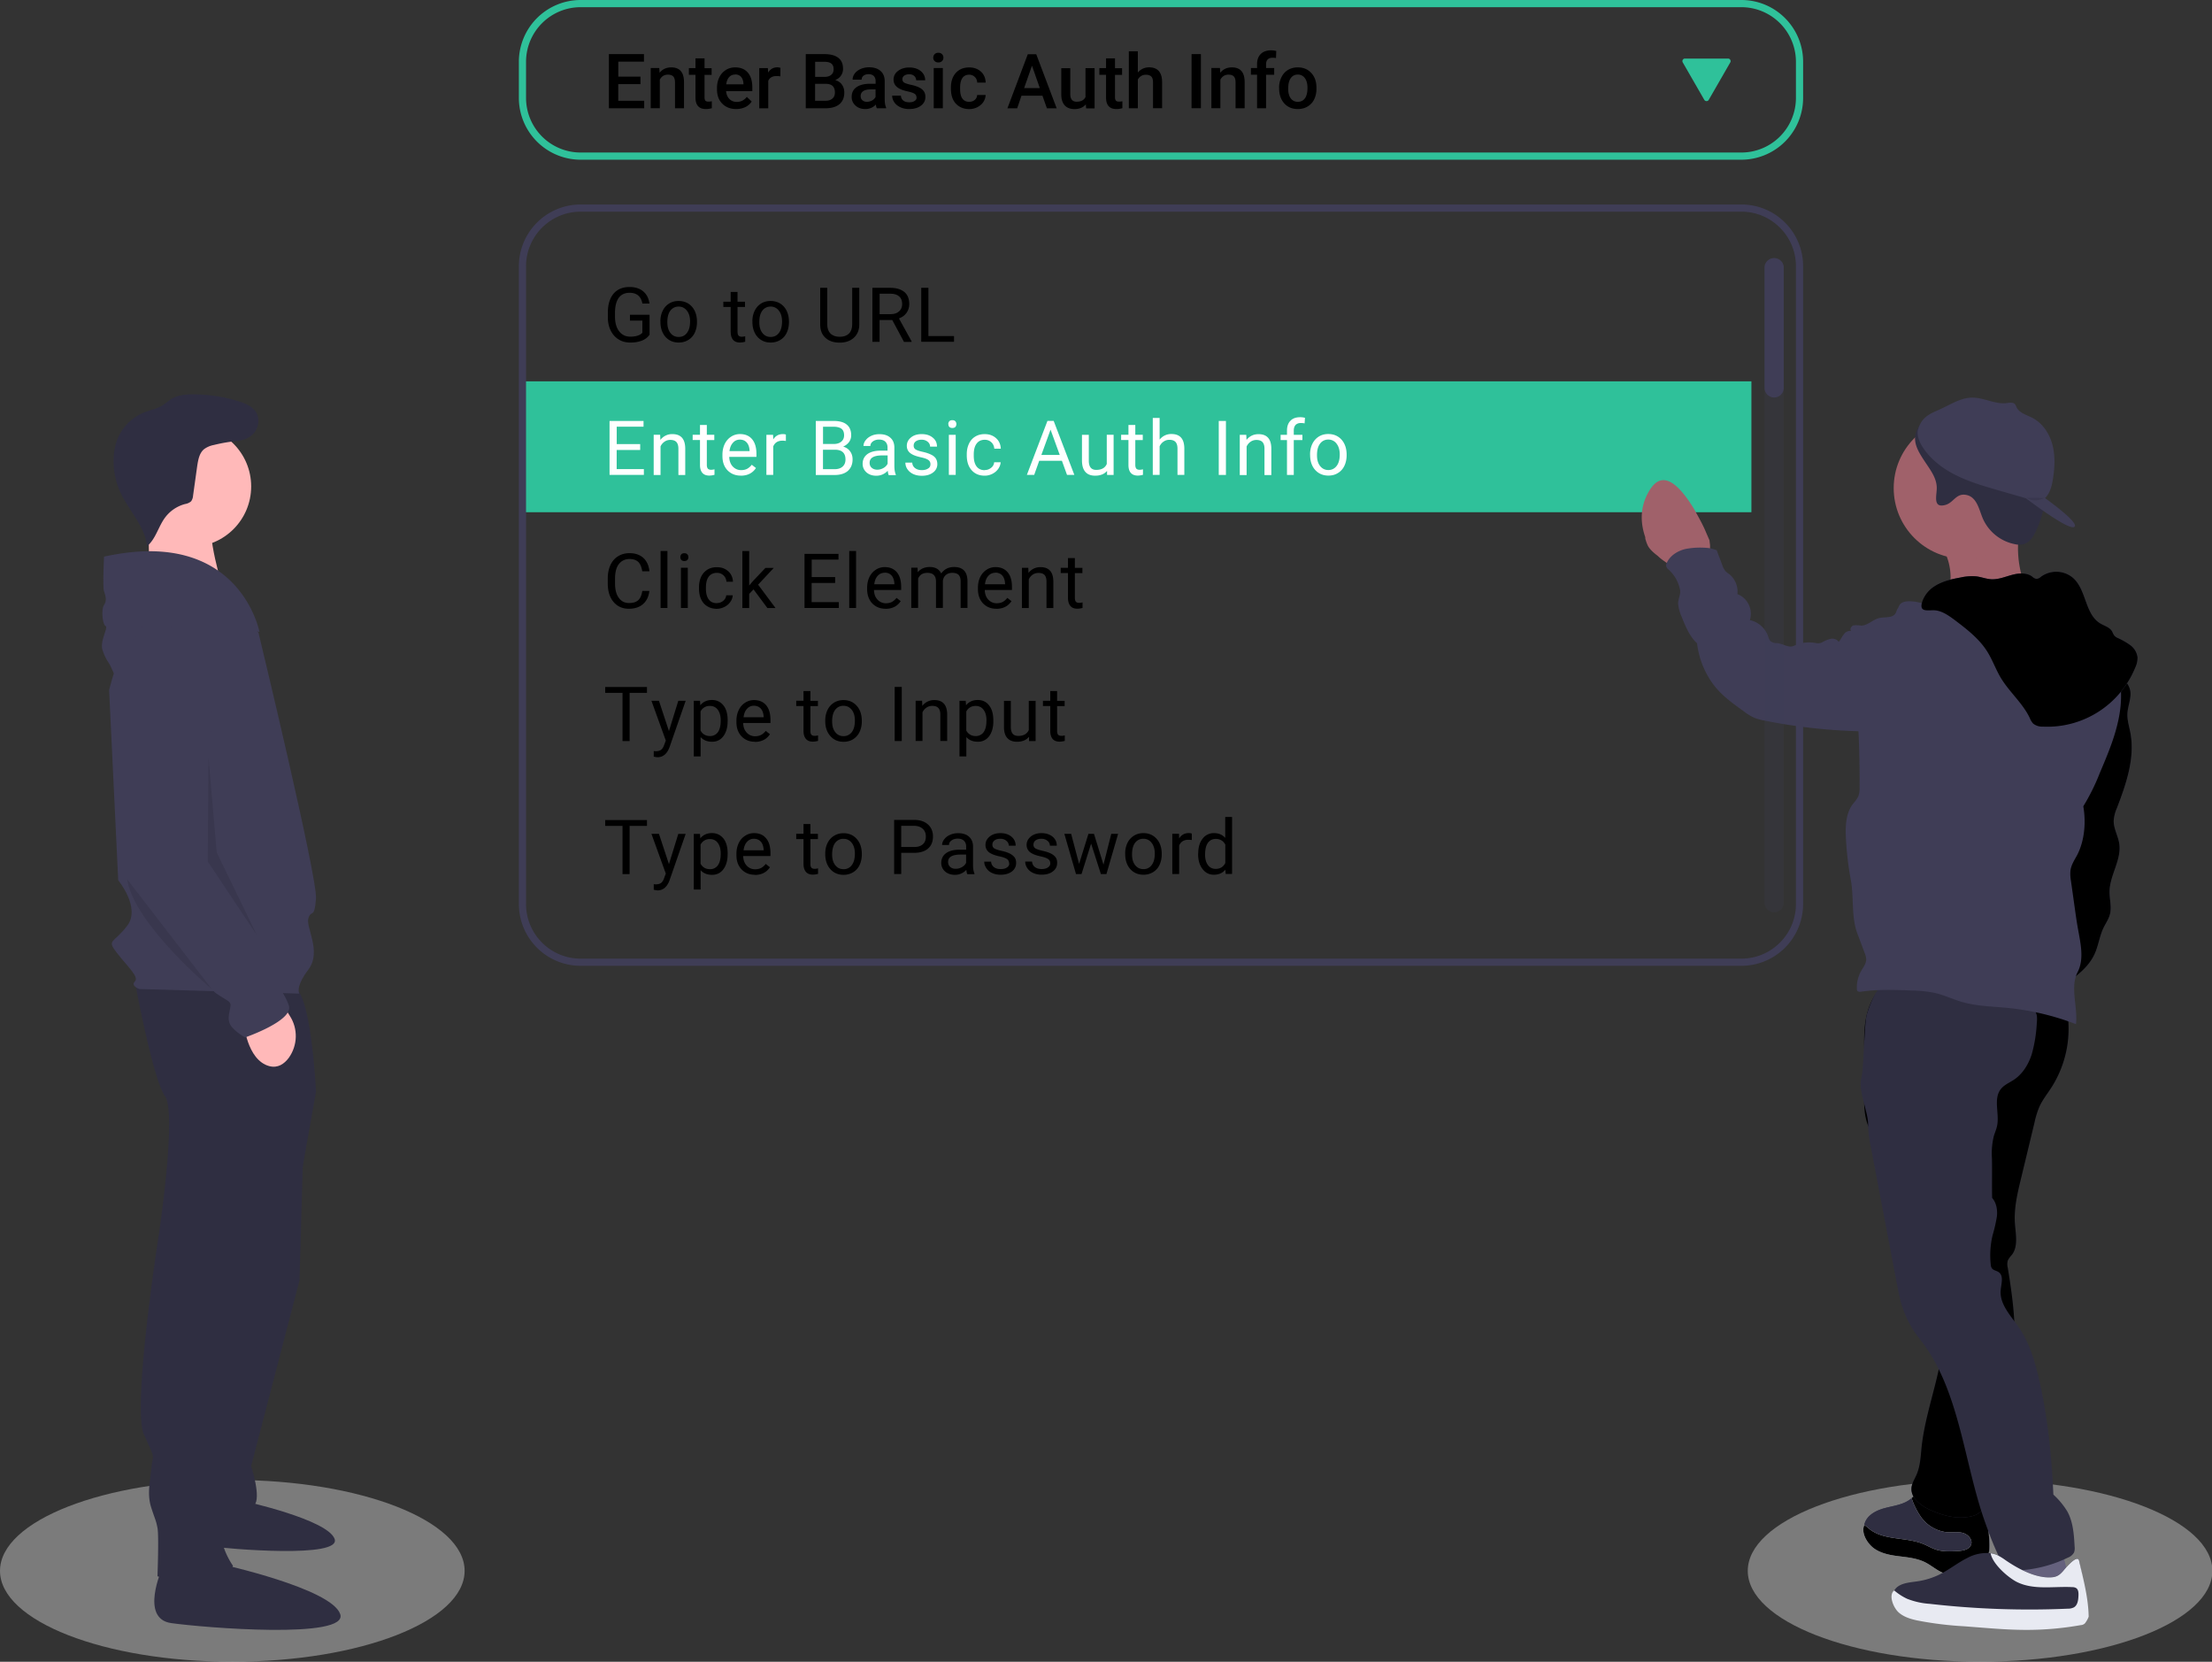 <svg xmlns="http://www.w3.org/2000/svg" xmlns:xlink="http://www.w3.org/1999/xlink" viewBox="0 0 462 347" xmlns:v="https://vecta.io/nano"><rect x="0" y="0" width="462" height="347" fill="#333333" stroke="none"/><style><![CDATA[.B{fill:#3f3d56}.C{fill:#2f2e41}.D{clip-path:url(#I)}]]></style><g fill="#e6e6e6"><ellipse cx="48.52" cy="328.02" rx="48.52" ry="18.98" opacity=".4"/><ellipse cx="413.56" cy="328.02" rx="48.52" ry="18.98" opacity=".4"/></g><path fill="#2fc19a" d="M109.6 79.63h256.2v27.33H109.6z"/><path d="M363.7 44.2c6.3 0 11.4 5.12 11.4 11.4v133.18c0 6.3-5.12 11.4-11.4 11.4H121.27c-6.3 0-11.4-5.12-11.4-11.4V55.6c0-6.3 5.12-11.4 11.4-11.4H363.7m0-1.5H121.27a12.91 12.91 0 0 0-12.9 12.9v133.18a12.91 12.91 0 0 0 12.9 12.9H363.7a12.91 12.91 0 0 0 12.9-12.9V55.6c.01-7.12-5.77-12.9-12.9-12.9h0z" class="B"/><path d="M363.7 1.5a11.41 11.41 0 0 1 11.4 11.4v7.55a11.41 11.41 0 0 1-11.4 11.4H121.27a11.41 11.41 0 0 1-11.4-11.4V12.9a11.41 11.41 0 0 1 11.4-11.4H363.7m0-1.5H121.27a12.91 12.91 0 0 0-12.9 12.9v7.55a12.91 12.91 0 0 0 12.9 12.9H363.7a12.91 12.91 0 0 0 12.9-12.9V12.9c0-7.12-5.77-12.9-12.9-12.9h0zm-11.78 12.23c-.3 0-.53.24-.53.53a.52.52 0 0 0 .07.27l4.5 7.82c.15.25.47.34.73.2.08-.05.15-.1.2-.2l4.5-7.82c.15-.25.06-.58-.2-.73-.08-.05-.17-.07-.27-.07h-9.02z" fill="#2fc19a"/><path d="M133.76 17.57h-4.63v3.47h5.42v1.57h-7.38V11.3h7.33v1.58h-5.36V16h4.63v1.55zm3.94-3.35l.06.97c.62-.75 1.43-1.12 2.44-1.12 1.74 0 2.64 1 2.66 3v5.54h-1.88v-5.44c0-.53-.12-.93-.35-1.18-.23-.26-.6-.4-1.12-.4-.77 0-1.33.35-1.7 1.04v5.97h-1.9v-8.4h1.78zm9.45-2.02v2.04h1.48v1.4h-1.48v4.68c0 .32.06.55.18.7s.36.2.68.2c.22 0 .44-.03.66-.08v1.45a4.23 4.23 0 0 1-1.24.18c-1.44 0-2.17-.8-2.17-2.4v-4.75h-1.38v-1.4h1.38v-2.04h1.9zm6.6 10.57c-1.2 0-2.16-.38-2.9-1.13-.75-.75-1.1-1.75-1.1-3v-.24c0-.83.16-1.58.48-2.24a3.71 3.71 0 0 1 1.36-1.54c.58-.37 1.24-.55 1.96-.55 1.14 0 2.03.37 2.65 1.1s.93 1.75.93 3.1v.76h-5.48c.06.7.3 1.24.7 1.65.4.4.92.6 1.53.6.86 0 1.57-.35 2.1-1.05l1.02.97a3.34 3.34 0 0 1-1.35 1.17c-.56.26-1.2.4-1.9.4zm-.22-7.2c-.5 0-.93.18-1.25.54s-.52.86-.6 1.5h3.6v-.13c-.04-.63-.2-1.1-.5-1.43s-.7-.5-1.23-.5zm9.44.38c-.24-.05-.5-.07-.77-.07-.86 0-1.44.33-1.74 1v5.74h-1.88v-8.4h1.8l.05.94c.46-.73 1.1-1.1 1.9-1.1a1.84 1.84 0 0 1 .67.11l-.01 1.77zm5.32 6.65V11.3h3.87c1.28 0 2.25.25 2.92.77.67.5 1 1.28 1 2.3a2.5 2.5 0 0 1-.42 1.4c-.28.42-.7.74-1.22.96.6.16 1.08.47 1.4.94.33.46.5 1 .5 1.65 0 1.06-.34 1.87-1.02 2.44-.68.56-1.66.85-2.92.85h-4.1zm1.95-6.54h1.93c.6 0 1.1-.14 1.42-.42.35-.27.52-.66.52-1.17 0-.55-.16-.96-.48-1.2-.3-.24-.8-.37-1.48-.37h-1.9v3.17zm0 1.45v3.53h2.18c.62 0 1.1-.16 1.44-.46.35-.3.52-.73.52-1.27 0-1.17-.6-1.77-1.8-1.8h-2.34zm12.9 5.1c-.1-.16-.16-.43-.2-.78a2.97 2.97 0 0 1-2.21.94c-.84 0-1.52-.24-2.05-.73-.53-.47-.8-1.08-.8-1.78 0-.9.33-1.58 1-2.05s1.62-.72 2.85-.72h1.15v-.55c0-.44-.12-.78-.36-1.05-.24-.25-.62-.4-1.1-.4-.43 0-.78.1-1.06.32-.27.2-.4.5-.4.82h-1.88c0-.47.15-.9.46-1.3.3-.4.72-.7 1.24-.94a4.44 4.44 0 0 1 1.75-.34c1 0 1.77.25 2.35.74s.88 1.2.9 2.08v3.8c0 .76.1 1.36.3 1.8v.14h-1.92zm-2.07-1.35c.38 0 .73-.1 1.06-.27a1.82 1.82 0 0 0 .74-.74v-1.58h-1.02c-.7 0-1.22.13-1.57.37s-.52.58-.52 1.03c0 .37.12.65.36.86.23.22.55.33.95.33zm10.35-.92a.88.88 0 0 0-.41-.77c-.28-.17-.74-.33-1.38-.47-.65-.14-1.18-.3-1.6-.5-.94-.45-1.4-1.1-1.4-1.98 0-.72.3-1.33.92-1.8s1.4-.73 2.33-.73c1 0 1.8.25 2.43.75.6.5.92 1.13.92 1.93h-1.88c0-.36-.14-.66-.4-.9s-.62-.36-1.07-.36c-.42 0-.76.1-1.02.28a.91.91 0 0 0-.39.77.77.77 0 0 0 .37.68c.24.16.73.32 1.47.48s1.32.36 1.73.58c.43.22.74.5.94.8s.3.7.3 1.14c0 .76-.32 1.37-.94 1.83-.63.47-1.44.7-2.46.7-.7 0-1.3-.13-1.83-.38-.54-.24-.96-.6-1.26-1.02-.3-.44-.45-.9-.45-1.4h1.82c.03.45.2.78.5 1.03.3.24.73.36 1.24.36.5 0 .87-.1 1.12-.28.3-.18.42-.42.42-.73zm3.5-8.3a1.03 1.03 0 0 1 .28-.72c.18-.2.45-.3.78-.3s.6.1.78.3c.2.2.28.43.28.72s-.1.52-.28.7c-.18.2-.45.3-.78.3s-.6-.1-.78-.3a.92.92 0 0 1-.28-.7zm2 10.57h-1.9v-8.4h1.9v8.4zm5.5-1.35c.47 0 .86-.14 1.17-.4s.47-.6.5-1.02h1.77a2.79 2.79 0 0 1-.48 1.46c-.3.46-.73.8-1.24 1.08-.52.26-1.1.4-1.7.4-1.17 0-2.1-.4-2.8-1.14-.7-.76-1.03-1.8-1.03-3.15v-.2c0-1.27.34-2.3 1.02-3.06.7-.77 1.62-1.15 2.8-1.15 1 0 1.8.3 2.44.87s.96 1.35 1 2.3h-1.77c-.02-.47-.18-.87-.5-1.18a1.59 1.59 0 0 0-1.17-.47c-.6 0-1.1.22-1.4.66-.33.45-.5 1.1-.5 2.02v.3c0 .9.16 1.6.5 2.04.32.42.8.65 1.42.65zm15.3-1.28h-4.37l-.9 2.64h-2.04l4.26-11.3h1.76l4.27 11.3h-2.04l-.93-2.64zm-3.82-1.58h3.28l-1.64-4.68-1.64 4.68zm12.88 3.4c-.55.65-1.34.98-2.35.98-.9 0-1.6-.27-2.07-.8s-.7-1.3-.7-2.3v-5.44h1.88v5.4c0 1.07.45 1.6 1.33 1.6.92 0 1.53-.33 1.85-.98v-6.03h1.9v8.4h-1.77l-.06-.82zm6.1-9.6v2.04h1.48v1.4h-1.48v4.68c0 .32.07.55.2.7s.35.2.68.2a3.05 3.05 0 0 0 .66-.08v1.45a4.23 4.23 0 0 1-1.24.18c-1.44 0-2.17-.8-2.17-2.4v-4.75h-1.4v-1.4h1.4v-2.04h1.88zm4.78 2.93c.62-.7 1.4-1.07 2.34-1.07 1.78 0 2.7 1.02 2.72 3.06v5.48h-1.9v-5.4c0-.57-.13-1-.37-1.23-.25-.23-.62-.36-1.1-.36-.76 0-1.32.34-1.7 1v6h-1.88V10.7h1.88v4.43zm13.16 7.47h-1.95V11.3h1.95v11.3zm3.98-8.38l.06.97c.62-.75 1.43-1.12 2.44-1.12 1.74 0 2.64 1 2.66 3v5.54h-1.9v-5.44c0-.53-.12-.93-.34-1.18-.23-.26-.6-.4-1.13-.4-.76 0-1.32.35-1.7 1.04v5.97h-1.88v-8.4h1.78zm7.75 8.38v-7h-1.28v-1.4h1.28v-.77c0-.93.26-1.65.78-2.16.5-.5 1.24-.76 2.17-.76.33 0 .68.05 1.06.14l-.05 1.47a3.8 3.8 0 0 0-.72-.06c-.9 0-1.36.47-1.36 1.4v.75h1.7v1.4h-1.7v7h-1.88zm4.6-4.26c0-.82.16-1.56.5-2.22.32-.66.78-1.17 1.37-1.52.6-.36 1.27-.53 2.04-.53 1.13 0 2.04.37 2.75 1.1s1.1 1.7 1.14 2.9l.01.45c0 .82-.16 1.56-.47 2.2a3.47 3.47 0 0 1-1.37 1.51c-.6.36-1.28.54-2.05.54-1.18 0-2.13-.4-2.84-1.18-.7-.8-1.07-1.84-1.07-3.16v-.1zm1.9.16c0 .86.17 1.53.53 2.03a1.75 1.75 0 0 0 1.48.73c.64 0 1.13-.24 1.5-.74.35-.5.52-1.22.52-2.18 0-.85-.17-1.52-.54-2.02a1.77 1.77 0 0 0-1.48-.75c-.62 0-1.1.24-1.46.74-.37.5-.54 1.2-.54 2.2zM135.66 69.9c-.38.55-.9.96-1.6 1.23s-1.48.4-2.4.4-1.73-.2-2.45-.65c-.7-.43-1.26-1.05-1.65-1.84-.4-.8-.6-1.72-.6-2.76v-1c0-1.7.4-3 1.18-3.95.8-.93 1.9-1.4 3.35-1.4 1.17 0 2.12.3 2.84.9s1.16 1.45 1.32 2.56h-1.48c-.28-1.5-1.17-2.25-2.67-2.25-1 0-1.75.35-2.27 1.05-.5.7-.77 1.72-.78 3.05v.92c0 1.27.3 2.28.87 3.02.57.75 1.36 1.12 2.35 1.12.56 0 1.05-.07 1.46-.2.42-.12.77-.33 1.04-.62v-2.53h-2.6v-1.22h4.1v4.14z"/><use xlink:href="#B"/><path d="M154.04 60.97V63h1.56v1.1h-1.56v5.2c0 .34.07.6.2.77.15.16.38.25.72.25.16 0 .4-.04.68-.1v1.15c-.38.1-.74.16-1.1.16-.64 0-1.12-.2-1.45-.58-.32-.4-.48-.94-.48-1.65v-5.2h-1.53V63h1.53v-2.04h1.43z"/><use xlink:href="#B" x="19.21"/><path d="M179.47 60.1v7.68c0 1.07-.34 1.94-1 2.62-.67.68-1.57 1.06-2.7 1.14l-.4.01c-1.24 0-2.22-.33-2.96-1s-1.1-1.6-1.1-2.75v-7.7h1.47v7.65c0 .8.22 1.45.68 1.9.45.45 1.1.68 1.92.68.84 0 1.48-.23 1.94-.68.45-.45.67-1.1.67-1.9V60.1h1.5zm6.9 6.72h-2.66v4.56h-1.5V60.1h3.73c1.27 0 2.25.3 2.94.87s1.03 1.42 1.03 2.53c0 .7-.2 1.3-.57 1.83s-.9.9-1.58 1.17l2.65 4.8v.1h-1.6l-2.45-4.57zm-2.66-1.22h2.3c.74 0 1.33-.18 1.76-.57.44-.38.66-.9.66-1.54 0-.7-.2-1.23-.63-1.6-.42-.37-1.02-.56-1.8-.56h-2.28v4.28zm10.2 4.57h5.35v1.2h-6.85V60.1h1.5v10.07z"/><path d="M133.7 93.96h-4.9v4h5.68v1.2h-7.17V87.9h7.1v1.2h-5.6v3.63h4.9v1.23zm4.18-3.16l.05 1.06a3.03 3.03 0 0 1 2.51-1.21c1.77 0 2.66 1 2.68 3v5.54h-1.43v-5.54c-.01-.6-.15-1.06-.42-1.35s-.7-.44-1.27-.44c-.47 0-.87.13-1.22.38a2.39 2.39 0 0 0-.82.98v5.97h-1.43v-8.4h1.35zm9.75-2.05v2.04h1.56v1.1h-1.56v5.2c0 .33.07.58.2.76.15.16.38.25.72.25a2.99 2.99 0 0 0 .68-.1v1.15a4.24 4.24 0 0 1-1.1.16c-.64 0-1.12-.2-1.45-.58-.32-.4-.48-.93-.48-1.65v-5.2h-1.53v-1.1h1.53v-2.04h1.43zm7.1 10.57c-1.13 0-2.05-.37-2.77-1.1-.72-.75-1.07-1.74-1.07-3v-.27c0-.83.16-1.57.47-2.23.32-.65.76-1.16 1.33-1.53a3.37 3.37 0 0 1 1.86-.55c1.1 0 1.94.36 2.54 1.08s.9 1.74.9 3.08v.6h-5.68c.02.82.26 1.5.72 2 .47.5 1.06.77 1.76.77.5 0 .94-.1 1.3-.3a3.11 3.11 0 0 0 .92-.82l.88.68c-.7 1.06-1.76 1.6-3.16 1.6zm-.18-7.52c-.58 0-1.07.2-1.45.64-.4.42-.64 1-.74 1.76h4.2v-.1c-.04-.73-.24-1.3-.6-1.7-.35-.4-.83-.6-1.43-.6zm9.57.28c-.22-.04-.46-.06-.7-.06-.94 0-1.58.4-1.92 1.2v5.95h-1.43V90.8h1.4l.03.97c.47-.76 1.13-1.12 2-1.12.28 0 .5.03.64.1v1.33zm6.27 7.1V87.9h3.7c1.23 0 2.15.25 2.76.76.62.5.93 1.26.93 2.25 0 .52-.16 1-.45 1.4-.3.4-.72.73-1.23.95.6.16 1.1.5 1.44.97.36.47.53 1.05.53 1.7 0 1.02-.33 1.8-.98 2.4-.66.57-1.6.86-2.8.86h-3.9zm1.5-6.47h2.25c.65 0 1.17-.16 1.56-.48.4-.33.6-.78.6-1.33 0-.62-.18-1.08-.54-1.36-.37-.28-.92-.43-1.66-.43h-2.2v3.6zm0 1.2v4.06h2.46c.7 0 1.23-.18 1.64-.54.4-.36.6-.85.6-1.48 0-1.36-.75-2.04-2.22-2.04h-2.48zm13.72 5.27c-.08-.16-.15-.46-.2-.88a3.18 3.18 0 0 1-2.4 1.04c-.82 0-1.5-.23-2.04-.7-.52-.47-.8-1.07-.8-1.78 0-.87.34-1.55 1-2.04.67-.48 1.6-.72 2.8-.72h1.4v-.66c0-.5-.15-.9-.45-1.2s-.75-.45-1.33-.45c-.5 0-.94.13-1.3.4-.34.26-.5.57-.5.94h-1.44c0-.42.15-.82.45-1.2.3-.4.7-.7 1.2-.93s1.07-.34 1.68-.34c.97 0 1.72.24 2.27.73.55.47.83 1.14.85 2v3.86c0 .77.1 1.4.3 1.84v.12h-1.53zm-2.37-1.1c.45 0 .87-.12 1.28-.35.4-.23.7-.54.87-.9V95.1h-1.12c-1.75 0-2.64.5-2.64 1.55 0 .45.16.8.46 1.05s.67.38 1.15.38zm11.1-1.12c0-.4-.15-.7-.44-.9-.3-.22-.8-.4-1.53-.56s-1.3-.34-1.72-.55c-.43-.22-.75-.47-.95-.78s-.3-.66-.3-1.08c0-.7.3-1.27.87-1.74s1.32-.7 2.23-.7c.95 0 1.72.24 2.32.74.6.48.88 1.1.88 1.88h-1.44c0-.4-.16-.73-.5-1.02-.34-.28-.76-.43-1.26-.43-.52 0-.93.12-1.23.35-.3.22-.44.52-.44.9 0 .34.14.6.4.78.27.17.78.35 1.48.5.72.16 1.3.36 1.74.58.45.2.78.48 1 .8.2.32.32.7.32 1.14a2.11 2.11 0 0 1-.9 1.8c-.6.46-1.38.68-2.33.68-.68 0-1.27-.12-1.78-.35-.52-.24-.92-.57-1.22-1s-.44-.9-.44-1.4h1.43c.03.48.22.86.58 1.14s.83.43 1.42.43c.54 0 .98-.12 1.3-.33a.94.94 0 0 0 .5-.86zm3.72-8.4a.87.87 0 0 1 .21-.59c.14-.16.35-.23.63-.23s.5.08.64.23a.87.87 0 0 1 .21.59c0 .23-.08.43-.2.58-.15.16-.36.23-.64.23s-.5-.08-.63-.23c-.15-.16-.2-.35-.2-.58zm1.55 10.6h-1.43V90.8h1.43v8.38zm6.05-1c.5 0 .96-.16 1.34-.47.4-.3.6-.7.64-1.16h1.36c-.03.47-.2.93-.5 1.37a3.34 3.34 0 0 1-1.22 1.04 3.55 3.55 0 0 1-1.62.39c-1.14 0-2.05-.38-2.72-1.14-.68-.76-1.02-1.8-1.02-3.12v-.24c0-.82.16-1.54.46-2.18s.73-1.13 1.3-1.48 1.22-.52 2-.52c.94 0 1.72.28 2.35.84s.96 1.3 1 2.2h-1.36c-.04-.54-.25-1-.62-1.34s-.82-.52-1.37-.52c-.73 0-1.3.26-1.7.8-.4.52-.6 1.28-.6 2.27v.27c0 .97.2 1.72.6 2.24s.96.77 1.7.77zm16.12-1.94h-4.73L216 99.17h-1.53l4.3-11.28h1.3l4.32 11.28h-1.53l-1.07-2.95zM217.5 95h3.84l-1.92-5.28L217.5 95zm13.7 3.35c-.56.65-1.38.98-2.46.98-.9 0-1.57-.25-2.04-.78-.47-.52-.7-1.3-.72-2.3V90.8h1.43v5.42c0 1.27.52 1.9 1.55 1.9 1.1 0 1.83-.4 2.2-1.23v-6.1h1.43v8.38h-1.37v-.8zm5.92-9.6v2.04h1.56v1.1h-1.56v5.2c0 .33.07.58.2.76.15.16.38.25.72.25a2.99 2.99 0 0 0 .68-.1v1.15c-.38.1-.75.16-1.1.16-.64 0-1.12-.2-1.45-.58s-.48-.93-.48-1.65v-5.2h-1.53v-1.1h1.53v-2.04h1.43zm5.08 3.05a3.05 3.05 0 0 1 2.48-1.17c1.77 0 2.66 1 2.68 3v5.54h-1.43v-5.54c-.01-.6-.15-1.06-.42-1.35s-.7-.44-1.27-.44c-.47 0-.87.13-1.22.38-.36.24-.63.57-.82.98v5.97h-1.43v-11.9h1.43v4.54zm13.85 7.37h-1.5V87.9h1.5v11.28zm4.25-8.37l.05 1.06c.64-.8 1.48-1.2 2.5-1.2 1.77 0 2.67 1 2.68 3v5.54h-1.43v-5.54c0-.6-.15-1.06-.42-1.35s-.7-.44-1.26-.44c-.47 0-.88.13-1.23.38-.35.24-.62.57-.82.98v5.97h-1.43v-8.4h1.35zm8.5 8.37V91.9h-1.33v-1.1h1.33v-.86c0-.9.24-1.6.73-2.08.47-.5 1.15-.74 2.04-.74a3.74 3.74 0 0 1 .99.13l-.08 1.16a3.89 3.89 0 0 0-.78-.08c-.47 0-.83.14-1.1.4-.25.28-.38.67-.38 1.17v.9h1.8v1.1h-1.8v7.28h-1.43zm4.82-4.27c0-.82.16-1.57.48-2.22.32-.66.78-1.16 1.35-1.52.58-.36 1.23-.53 1.98-.53 1.14 0 2.06.4 2.77 1.18.7.8 1.06 1.84 1.06 3.16v.1c0 .8-.16 1.55-.47 2.2s-.76 1.15-1.34 1.5c-.58.37-1.25.54-2 .54-1.13 0-2.05-.4-2.76-1.18s-1.06-1.84-1.06-3.14v-.1zm1.45.16c0 .93.2 1.68.64 2.24s1.02.85 1.73.85c.73 0 1.3-.3 1.73-.86.44-.57.65-1.37.65-2.4 0-.92-.22-1.67-.66-2.24a2.09 2.09 0 0 0-1.73-.86 2.06 2.06 0 0 0-1.72.85c-.43.56-.64 1.36-.64 2.4z" fill="#fff"/><path d="M135.63 123.38c-.14 1.2-.58 2.1-1.32 2.76-.75.65-1.73.98-2.97.98-1.33 0-2.4-.48-3.2-1.43-.8-.96-1.2-2.24-1.2-3.84v-1.1c0-1.06.2-1.98.56-2.77.38-.8.9-1.4 1.6-1.83s1.48-.64 2.38-.64c1.2 0 2.16.33 2.9 1 .72.67 1.14 1.6 1.26 2.78h-1.5c-.14-.9-.42-1.55-.84-1.96-.44-.4-1.04-.6-1.8-.6-.95 0-1.7.36-2.24 1.06s-.8 1.7-.8 3v1.1c0 1.22.25 2.2.77 2.93s1.22 1.1 2.14 1.1c.83 0 1.46-.18 1.9-.56s.74-1.03.88-1.96h1.5zm3.77 3.58h-1.43v-11.9h1.43v11.9zm2.7-10.62c0-.23.07-.43.2-.58.14-.16.35-.24.63-.24s.5.08.63.24c.15.16.22.35.22.58s-.08.43-.22.58c-.14.16-.35.23-.63.23s-.5-.08-.63-.23-.2-.35-.2-.58zm1.55 10.62h-1.43v-8.4h1.43v8.4zm6.05-1.02c.5 0 .96-.16 1.34-.47s.6-.7.64-1.16h1.36a2.61 2.61 0 0 1-.5 1.37c-.3.44-.7.78-1.22 1.05-.5.25-1.05.4-1.6.4-1.14 0-2.05-.4-2.73-1.14-.67-.77-1-1.8-1-3.13v-.24c0-.8.15-1.54.45-2.18a3.53 3.53 0 0 1 1.3-1.48c.55-.35 1.22-.52 2-.52.94 0 1.72.28 2.35.84s.95 1.3 1 2.2h-1.36c-.05-.54-.25-1-.62-1.34s-.82-.52-1.37-.52c-.73 0-1.3.26-1.7.78s-.6 1.28-.6 2.28v.27c0 .96.2 1.7.6 2.23s.94.77 1.7.77zm7.68-2.86l-.9.94v2.95h-1.43v-11.9h1.43v7.2l.77-.92 2.62-2.76h1.74l-3.27 3.5 3.64 4.88h-1.7l-2.9-3.9zm17.04-1.34h-4.9v4h5.68v1.22h-7.17v-11.3h7.1v1.2h-5.6v3.64h4.9v1.22zm4.38 5.22h-1.43v-11.9h1.43v11.9zm6.16.16c-1.14 0-2.06-.38-2.78-1.12-.7-.75-1.07-1.74-1.07-3v-.26c0-.83.16-1.58.47-2.23.32-.66.77-1.17 1.34-1.54a3.36 3.36 0 0 1 1.85-.55c1.1 0 1.94.36 2.55 1.08.6.72.9 1.74.9 3.1v.6h-5.68c.02.82.26 1.5.73 2a2.32 2.32 0 0 0 1.76.77c.5 0 .93-.1 1.3-.3a3.11 3.11 0 0 0 .92-.82l.87.68c-.7 1.05-1.74 1.6-3.15 1.6zm-.18-7.52c-.57 0-1.06.2-1.45.63-.4.42-.64 1-.73 1.77h4.2v-.12c-.04-.73-.23-1.3-.58-1.7-.36-.4-.84-.6-1.44-.6zm6.86-1.03l.04.93c.6-.73 1.44-1.1 2.5-1.1 1.17 0 1.97.45 2.4 1.35a3.22 3.22 0 0 1 1.09-.98c.45-.24.98-.37 1.6-.37 1.84 0 2.77.97 2.8 2.93v5.62h-1.43v-5.54c0-.6-.14-1.05-.4-1.34-.27-.3-.74-.45-1.38-.45-.53 0-.98.16-1.33.47-.36.32-.56.75-.6 1.28v5.57h-1.44v-5.5c0-1.22-.6-1.82-1.8-1.82-.94 0-1.6.4-1.93 1.2v6.12h-1.43v-8.4h1.35zm16.46 8.55c-1.14 0-2.06-.38-2.78-1.12-.7-.75-1.07-1.74-1.07-3v-.26c0-.83.16-1.58.47-2.23.32-.66.77-1.17 1.34-1.54a3.36 3.36 0 0 1 1.85-.55c1.1 0 1.94.36 2.55 1.08.6.72.9 1.74.9 3.1v.6h-5.68c.02.82.26 1.5.73 2a2.32 2.32 0 0 0 1.76.77c.5 0 .93-.1 1.3-.3a3.11 3.11 0 0 0 .92-.82l.87.68c-.7 1.05-1.75 1.6-3.15 1.6zm-.2-7.52c-.57 0-1.06.2-1.45.63-.4.42-.64 1-.73 1.77h4.2v-.12c-.04-.73-.23-1.3-.58-1.7-.36-.4-.84-.6-1.44-.6zm6.87-1.03l.04 1.06c.64-.8 1.48-1.2 2.52-1.2 1.76 0 2.66 1 2.67 3v5.54h-1.43v-5.55c0-.6-.14-1.06-.4-1.35s-.7-.43-1.27-.43c-.47 0-.87.12-1.23.37-.35.25-.62.57-.8.98v5.98h-1.43v-8.4h1.35zm9.73-2.03v2.04h1.57v1.1h-1.57v5.2c0 .33.07.58.2.76.14.16.38.25.7.25.17 0 .4-.03.7-.1v1.16c-.38.1-.75.16-1.1.16-.64 0-1.12-.2-1.44-.58-.33-.4-.5-.94-.5-1.66v-5.2h-1.52v-1.1h1.52v-2.04h1.42z"/><use xlink:href="#C"/><path d="M139.72 152.64l1.95-6.3h1.54l-3.37 9.68c-.52 1.4-1.36 2.1-2.5 2.1l-.27-.02-.53-.1v-1.16l.4.03c.48 0 .86-.1 1.13-.3s.5-.55.67-1.08l.32-.85-3-8.3h1.57l2.08 6.3zm12.25-2c0 1.27-.3 2.3-.88 3.08s-1.37 1.17-2.36 1.17c-1.02 0-1.82-.33-2.4-.97v4.04h-1.43v-11.62h1.3l.07.93c.58-.73 1.4-1.1 2.43-1.1 1 0 1.8.38 2.4 1.14s.88 1.8.88 3.17v.15zm-1.44-.17c0-.95-.2-1.7-.6-2.24-.4-.55-.95-.82-1.66-.82a2.1 2.1 0 0 0-1.95 1.15v4c.43.76 1.1 1.14 1.97 1.14a1.95 1.95 0 0 0 1.64-.8c.4-.55.6-1.35.6-2.43zm7.13 4.42c-1.13 0-2.06-.38-2.77-1.12-.72-.75-1.08-1.74-1.08-3v-.26c0-.83.16-1.58.48-2.23.3-.66.76-1.17 1.33-1.54a3.37 3.37 0 0 1 1.86-.55c1.1 0 1.94.36 2.54 1.08s.9 1.75.9 3.1v.6h-5.7c.02.83.26 1.5.73 2a2.3 2.3 0 0 0 1.76.77c.5 0 .94-.1 1.3-.3a3.11 3.11 0 0 0 .92-.82l.88.7c-.7 1.05-1.75 1.6-3.16 1.6zm-.17-7.52a1.88 1.88 0 0 0-1.46.63c-.4.42-.63 1-.73 1.77h4.2v-.1c-.05-.74-.24-1.3-.6-1.7s-.83-.6-1.43-.6zm11.77-3.05v2.03h1.57v1.1h-1.57v5.2c0 .34.07.6.2.76.14.16.38.25.7.25.16 0 .4-.03.7-.1v1.15c-.38.1-.75.16-1.1.16-.64 0-1.12-.2-1.44-.58-.33-.4-.5-.94-.5-1.66v-5.2h-1.52v-1.1h1.52v-2.03h1.42zm3.1 6.14c0-.82.16-1.56.48-2.22.33-.66.78-1.16 1.36-1.52.57-.35 1.23-.53 1.97-.53 1.14 0 2.06.4 2.77 1.2.7.78 1.06 1.84 1.06 3.15v.1c0 .8-.16 1.54-.47 2.2a3.6 3.6 0 0 1-1.34 1.52c-.58.36-1.25.54-2 .54-1.14 0-2.06-.4-2.76-1.2-.7-.78-1.07-1.83-1.07-3.14v-.1zm1.44.18c0 .93.2 1.68.65 2.24.43.56 1 .84 1.73.84s1.3-.3 1.73-.85c.43-.57.64-1.38.64-2.4 0-.92-.2-1.67-.65-2.24s-1.02-.85-1.74-.85a2.08 2.08 0 0 0-1.72.84c-.42.56-.64 1.36-.64 2.42zm14.54 4.1h-1.48v-11.3h1.48v11.3zm4.25-8.4l.05 1.06a3.06 3.06 0 0 1 2.51-1.21c1.77 0 2.66 1 2.68 3v5.54h-1.43v-5.55c-.01-.6-.15-1.06-.42-1.34-.27-.3-.7-.44-1.27-.44-.47 0-.87.13-1.22.37a2.38 2.38 0 0 0-.82.98v5.98h-1.43v-8.4h1.35zm14.88 4.3c0 1.27-.3 2.3-.87 3.08a2.83 2.83 0 0 1-2.37 1.17c-1.02 0-1.82-.33-2.4-.97v4.04h-1.43v-11.62h1.3l.07.93c.6-.73 1.4-1.1 2.44-1.1 1 0 1.8.38 2.38 1.14.6.76.88 1.8.88 3.17v.15zm-1.43-.17c0-.95-.2-1.7-.6-2.24-.4-.55-.96-.82-1.66-.82-.87 0-1.52.38-1.96 1.15v4c.43.76 1.1 1.14 1.97 1.14a1.95 1.95 0 0 0 1.64-.8c.4-.55.6-1.35.6-2.43zm8.85 3.42c-.56.66-1.4 1-2.46 1-.9 0-1.58-.26-2.04-.78-.47-.5-.7-1.3-.7-2.3v-5.46h1.43v5.42c0 1.28.5 1.9 1.55 1.9 1.1 0 1.82-.4 2.2-1.22v-6.1h1.43v8.4h-1.37v-.83zm5.9-9.57v2.03h1.57v1.1h-1.57v5.2c0 .34.07.6.2.76.14.16.38.25.7.25.16 0 .4-.03.7-.1v1.15c-.38.1-.75.16-1.1.16-.64 0-1.12-.2-1.45-.58-.32-.4-.48-.94-.48-1.66v-5.2h-1.53v-1.1h1.53v-2.03h1.42z"/><use xlink:href="#C" y="27.78"/><path d="M139.72 180.43l1.95-6.3h1.54l-3.37 9.7c-.52 1.4-1.36 2.1-2.5 2.1l-.27-.03-.53-.1v-1.16l.4.03c.48 0 .86-.1 1.13-.3s.5-.56.67-1.1l.32-.85-3-8.3h1.57l2.08 6.3zm12.25-2c0 1.27-.3 2.3-.88 3.08s-1.37 1.17-2.36 1.17c-1.02 0-1.82-.32-2.4-.97v4.04h-1.43v-11.62h1.3l.07.93c.58-.72 1.4-1.1 2.43-1.1 1 0 1.8.4 2.4 1.14.6.76.88 1.8.88 3.17v.15zm-1.44-.16c0-.95-.2-1.7-.6-2.24-.4-.55-.95-.82-1.66-.82-.86 0-1.52.4-1.95 1.15v4c.43.77 1.1 1.14 1.97 1.14a1.95 1.95 0 0 0 1.64-.8c.4-.55.6-1.36.6-2.43zm7.13 4.4c-1.13 0-2.06-.38-2.77-1.12-.72-.75-1.08-1.74-1.08-3v-.26c0-.83.16-1.58.48-2.23a3.55 3.55 0 0 1 1.33-1.53 3.3 3.3 0 0 1 1.86-.56c1.1 0 1.94.36 2.54 1.1.6.72.9 1.74.9 3.08v.6h-5.7c.02.82.26 1.5.73 2a2.3 2.3 0 0 0 1.76.77c.5 0 .94-.1 1.3-.3a2.87 2.87 0 0 0 .92-.82l.88.7c-.7 1.05-1.75 1.6-3.16 1.6zm-.17-7.52a1.88 1.88 0 0 0-1.46.63c-.4.43-.63 1.02-.73 1.77h4.2v-.1c-.05-.73-.24-1.3-.6-1.7-.35-.38-.83-.6-1.43-.6zm11.77-3.06v2.03h1.57v1.1h-1.57v5.2c0 .34.07.6.2.76s.38.25.7.25c.16 0 .4-.03.7-.1v1.15c-.38.1-.75.16-1.1.16-.64 0-1.12-.2-1.44-.58-.33-.4-.5-.94-.5-1.65v-5.2h-1.52v-1.1h1.52v-2.03h1.42zm3.1 6.16c0-.82.16-1.56.48-2.22.33-.65.78-1.16 1.36-1.5.57-.36 1.23-.54 1.97-.54 1.14 0 2.06.4 2.77 1.2.7.78 1.06 1.84 1.06 3.15v.1c0 .8-.16 1.55-.47 2.2a3.43 3.43 0 0 1-1.34 1.5c-.58.35-1.25.54-2 .54-1.14 0-2.06-.4-2.76-1.18-.7-.8-1.07-1.84-1.07-3.14v-.1zm1.44.17c0 .93.2 1.68.65 2.24.43.56 1 .84 1.73.84a2.04 2.04 0 0 0 1.73-.85c.43-.57.64-1.38.64-2.4 0-.92-.2-1.67-.65-2.24s-1.02-.85-1.74-.85a2.08 2.08 0 0 0-1.72.84c-.42.56-.64 1.36-.64 2.42zm14.43-.33v4.42h-1.48v-11.3h4.16c1.24 0 2.2.32 2.9.95s1.05 1.46 1.05 2.5c0 1.1-.34 1.94-1.03 2.53-.68.6-1.67.9-2.94.9h-2.67zm0-1.22h2.67c.8 0 1.4-.18 1.83-.56.43-.37.64-.9.64-1.63 0-.67-.2-1.2-.64-1.6-.43-.4-1-.62-1.74-.63h-2.76v4.43zm13.8 5.65c-.1-.16-.16-.47-.2-.88a3.18 3.18 0 0 1-2.4 1.04c-.82 0-1.5-.23-2.04-.7-.52-.47-.8-1.07-.8-1.78 0-.87.34-1.55 1-2.04.67-.48 1.6-.73 2.8-.73h1.4v-.66c0-.5-.15-.9-.45-1.2s-.75-.45-1.33-.45c-.5 0-.94.13-1.3.4-.34.25-.5.56-.5.93h-1.44c0-.42.15-.82.45-1.2a2.98 2.98 0 0 1 1.21-.92c.5-.23 1.07-.35 1.68-.35.97 0 1.72.24 2.27.73.55.48.83 1.15.85 2v3.87c0 .77.1 1.38.3 1.83v.13h-1.52zm-2.4-1.1c.45 0 .87-.12 1.28-.35s.7-.53.87-.9v-1.72h-1.12c-1.75 0-2.64.5-2.64 1.54 0 .46.16.8.46 1.06s.68.37 1.15.37zm11.13-1.13c0-.4-.15-.7-.44-.9s-.8-.4-1.52-.55c-.73-.16-1.3-.34-1.73-.56-.43-.2-.74-.47-.94-.78a1.89 1.89 0 0 1-.3-1.07c0-.7.3-1.27.87-1.74s1.33-.72 2.23-.72c.95 0 1.72.25 2.32.74a2.34 2.34 0 0 1 .88 1.89h-1.43c0-.4-.17-.74-.5-1.02s-.76-.43-1.26-.43c-.52 0-.93.12-1.22.34-.3.23-.45.52-.45.9a.86.86 0 0 0 .41.78c.28.17.78.34 1.5.5s1.3.35 1.73.57.78.5 1 .8.32.7.32 1.14a2.15 2.15 0 0 1-.89 1.8c-.6.46-1.4.68-2.34.68-.68 0-1.27-.12-1.78-.36-.52-.23-.92-.57-1.2-1-.3-.43-.45-.88-.45-1.38H207a1.52 1.52 0 0 0 .58 1.14c.36.28.83.42 1.42.42.54 0 .98-.1 1.3-.33.33-.2.5-.48.5-.85zm8.6 0c0-.4-.15-.7-.44-.9s-.8-.4-1.53-.55c-.73-.16-1.3-.34-1.72-.56-.43-.2-.75-.47-.95-.78a1.89 1.89 0 0 1-.3-1.07c0-.7.3-1.27.87-1.74s1.32-.72 2.23-.72c.95 0 1.72.25 2.32.74a2.34 2.34 0 0 1 .88 1.89h-1.44c0-.4-.16-.74-.5-1.02s-.76-.43-1.26-.43c-.52 0-.93.12-1.23.34a1.08 1.08 0 0 0-.44.89.86.86 0 0 0 .41.78c.27.17.77.34 1.48.5.72.16 1.3.35 1.74.57.45.22.78.5 1 .8s.32.7.32 1.14c0 .75-.3 1.35-.9 1.8-.6.46-1.38.68-2.33.68-.68 0-1.27-.12-1.78-.36-.52-.23-.93-.57-1.22-1s-.44-.88-.44-1.38h1.43a1.52 1.52 0 0 0 .58 1.14c.36.28.83.42 1.42.42.54 0 .97-.1 1.3-.33s.5-.48.5-.85zm11.12.25l1.62-6.42h1.43l-2.44 8.4h-1.16l-2.04-6.36-2 6.36h-1.16l-2.43-8.4h1.42l1.66 6.28 1.95-6.28h1.16l1.98 6.42zm4.52-2.3c0-.82.16-1.56.48-2.22a3.61 3.61 0 0 1 1.35-1.51c.57-.36 1.23-.54 1.98-.54 1.13 0 2.06.4 2.77 1.2.7.78 1.06 1.84 1.06 3.15v.1c0 .8-.16 1.55-.47 2.2a3.43 3.43 0 0 1-1.34 1.5c-.58.35-1.25.54-2 .54-1.13 0-2.05-.4-2.76-1.18-.7-.8-1.06-1.84-1.06-3.14v-.1zm1.44.17c0 .93.2 1.68.64 2.24s1.02.84 1.73.84a2.04 2.04 0 0 0 1.73-.85c.44-.57.65-1.38.65-2.4 0-.92-.22-1.67-.66-2.24a2.08 2.08 0 0 0-1.73-.85 2.08 2.08 0 0 0-1.72.84c-.43.56-.64 1.36-.64 2.42zm12.46-3a3.98 3.98 0 0 0-.7-.05c-.94 0-1.58.4-1.92 1.2v5.95h-1.43v-8.4h1.4l.03.97c.47-.75 1.13-1.12 2-1.12.28 0 .5.04.64.12v1.32zm1.36 2.84c0-1.3.3-2.33.9-3.1a2.88 2.88 0 0 1 2.4-1.18c1 0 1.76.34 2.34 1v-4.37h1.43v11.9H256l-.07-.9c-.57.7-1.38 1.06-2.4 1.06-.97 0-1.76-.4-2.37-1.2-.62-.8-.92-1.84-.92-3.12v-.12zm1.43.16c0 .95.2 1.7.6 2.23.4.54.93.8 1.63.8.9 0 1.57-.4 2-1.22v-3.86c-.43-.78-1.1-1.18-1.98-1.18-.7 0-1.25.27-1.64.8-.4.55-.6 1.35-.6 2.42z"/><defs><path id="A" d="M417.17 324.67a5.01 5.01 0 0 0-1.42-.4 4.19 4.19 0 0 0-.37-.04h-.02c.1-.5.15-1 .16-1.5l-.01-.38-.06-1.24-.06-.78c-.01-.05-.01-.1-.01-.13l.18.5 1.72 4.05c-.02-.01-.03-.02-.05-.03s-.04-.03-.06-.03z"/><path id="B" d="M137.93 67.1c0-.8.16-1.56.48-2.2.32-.66.77-1.16 1.35-1.52.57-.36 1.23-.53 1.98-.53 1.13 0 2.06.4 2.77 1.18.7.8 1.06 1.84 1.06 3.16v.1c0 .8-.16 1.55-.47 2.2s-.76 1.15-1.34 1.5-1.25.54-2 .54c-1.13 0-2.05-.4-2.76-1.18-.7-.8-1.06-1.84-1.06-3.14v-.1zm1.45.18c0 .93.2 1.68.64 2.24.44.56 1 .84 1.73.84s1.3-.28 1.73-.85c.44-.57.65-1.38.65-2.4 0-.92-.22-1.67-.66-2.23a2.09 2.09 0 0 0-1.73-.86 2.08 2.08 0 0 0-1.72.84c-.43.56-.64 1.37-.64 2.42z"/><path id="C" d="M135.12 144.68h-3.62v10.07h-1.48v-10.07h-3.62v-1.22h8.73v1.22z"/><path id="D" d="M389.37 318.45a2.25 2.25 0 0 1 .09-.35c.56-1.8 2.5-2.75 4.34-3.22 1.82-.47 3.8-.7 5.27-1.88l.2-.17c.64-.52 1.36-1.12 2.08-.8.2.1.4.25.55.4 1.82 1.67 4.53 3.04 7.05 3.04 1.6 0 4.57-2.53 5.8-.74.22.38.33.82.32 1.25l.4 5.2c.1 1.53.2 3.18-.62 4.48-.9 1.46-2.72 2.08-4.4 2.4-1.4.34-2.88.32-4.28-.07-1.5-.5-2.7-1.66-4.13-2.36-1.65-.8-3.52-1-5.34-1.22s-3.7-.56-5.2-1.6c-1.42-.96-2.43-2.72-2.1-4.37z"/><path id="E" d="M389.37 318.45a7.14 7.14 0 0 1 .93.71c3.05 2.6 7.72 1.73 11.42 3.26.87.36 1.7.85 2.58 1.15 1.46.48 3.04.4 4.58.32 1.1-.06 2.43-.3 2.8-1.32.4-1.06-.63-2.18-1.72-2.47s-2.25-.07-3.38-.15c-2.28-.26-4.32-1.54-5.56-3.47a15.09 15.09 0 0 1-1.77-3.66c.64-.52 1.36-1.12 2.08-.8.2.1.4.25.55.4 1.82 1.67 4.53 3.04 7.05 3.04 1.6 0 4.57-2.53 5.8-.74.22.38.33.82.32 1.25l.4 5.2c.1 1.53.2 3.18-.62 4.48-1.03 1.53-2.6 2.6-4.4 2.98-1.4.34-2.88.32-4.28-.07-1.5-.5-2.7-1.66-4.13-2.36-1.65-.8-3.52-1-5.34-1.22s-3.7-.56-5.2-1.6c-1.4-.96-2.88-3.28-2.08-4.95z"/><path id="F" d="M401.95 203.77c-1.92-.2-3.9-.33-5.74.27-3.7 1.2-5.9 5.14-6.55 8.98-.64 3.85-.08 7.78-.15 11.68-.08 4-.76 8.36 1.38 11.75.85 1.34 2.1 2.47 2.53 4a3.64 3.64 0 0 0 .56 1.52c.38.3.8.6 1.22.83a3.44 3.44 0 0 1 .86 1.3 128.4 128.4 0 0 1 9.42 28.98c.97 4.83.2 9.84-.95 14.64s-2.65 9.53-3.18 14.43c-.2 1.95-.27 3.97-1.05 5.77-.4.92-.98 1.8-1.06 2.8-.16 2.1 1.9 3.65 3.8 4.53 2.72 1.26 5.8 2.07 8.7 1.38.68-.13 1.3-.43 1.84-.87.7-.65.98-1.63 1.23-2.56 1.98-7.5 2.1-15.7 4.43-23.08 2.56-8.16 1.5-16.98.1-25.4a2.97 2.97 0 0 1 .01-1.51c.22-.42.5-.8.83-1.15 1.38-1.77.82-4.3.66-6.54-.23-3.22.54-6.4 1.3-9.55l2.8-11.62c.23-1.1.56-2.18 1-3.22.65-1.46 1.67-2.72 2.53-4.06a22.75 22.75 0 0 0 3.12-16.77c-9.55-3.65-19.44-5.5-29.62-6.5z"/><path id="G" d="M441.7 141.12c-1.9-.3-2.67 1.6-3.65 2.94-2.57 3.5-5 7.16-6.57 11.23-1.78 4.64-2.37 9.63-3.5 14.46-.9 3.83-2.17 7.6-2.75 11.48-.38 3.06-.54 6.15-.5 9.23-.02 3.6-.04 7.2.57 10.73.1.8.35 1.6.74 2.3.9 1.46 2.64 2.1 4.26 2.64 2.84-1.86 5.83-3.88 7.22-7 .77-1.72 1-3.64 1.8-5.34.46-.96 1.1-1.84 1.36-2.87.4-1.54-.1-3.16-.08-4.75.05-3.45 2.57-6.66 2.02-10.07-.26-1.62-1.2-3.13-1.15-4.77.08-.9.3-1.76.67-2.58 1.92-5.03 3.8-10.4 2.82-15.7-.25-1.36-.7-2.7-.62-4.08.08-1.58.83-3.1.6-4.68a3.98 3.98 0 0 0-3.24-3.2z"/><path id="H" d="M401.47 125.66c-.58 1.93.57 1.84 2.14 1.77 1.76-.07 3.32 1.05 4.73 2.1 2.5 1.9 5.03 3.85 6.7 6.5 1.1 1.74 1.78 3.72 2.84 5.5 1.78 2.97 4.57 5.27 6.06 8.4a3.71 3.71 0 0 0 .71 1.17c.58.45 1.3.67 2.02.63 8.4.4 16.14-4.56 19.32-12.36.32-.66.47-1.4.46-2.12a3.76 3.76 0 0 0-1.5-2.52 14.71 14.71 0 0 0-2.61-1.5c-.3-.12-.55-.3-.76-.54a5.8 5.8 0 0 1-.43-.82c-.5-.9-1.63-1.17-2.5-1.7-3.17-1.92-2.86-6.88-5.57-9.4-1.9-1.7-4.7-1.84-6.78-.36-.26.26-.6.42-.95.47-.35-.07-.67-.24-.92-.5-1.2-.86-2.83-.7-4.24-.32s-2.82.98-4.3.9c-1.04-.06-2.04-.46-3.08-.6-1.13-.1-2.26-.01-3.36.24-1.83.33-3.7.75-5.28 1.74a6.25 6.25 0 0 0-2.71 3.32z"/></defs><clipPath id="I"><use xlink:href="#A"/></clipPath><g fill="gray"><path d="M415.36 324.72h0z" class="D"/><path d="M415.36 322.3h1.92v2.43h-1.92zm0-2.12h1.92v2.1h-1.92z" class="D"/><path d="M417.28 320.18h-1.92 1.92z" class="D"/></g><path d="M406.75 116.64a32.99 32.99 0 0 0-3.1-6.38c.1.2 7.26-1.6 8-1.73a81.34 81.34 0 0 1 8.52-1.1c.94-.06 1.98-.28 2.2.82.16.83-.44 2.33-.68 3.4a3.39 3.39 0 0 0-.08.44c-.3 2.7-.08 5.42.62 8.04.56 2.03 1.5 4.1 3.27 5.23-6.32-.95-12.62 2.15-19 1.83.12-2.16.85-4.26.9-6.43.02-1.4-.2-2.8-.65-4.12zm-49.7-3.8l-.9-2.08c-.6-1.4-1.5-2.98-2.38-4.56-2.38-3.87-5.36-7.35-7.94-5.36-.5.4-1 1-1.4 1.7-2 3.37-1.8 6.75-.8 9.63 0 .2 0 .4.1.6.1.4.3.9.5 1.3.5.8 1.2 1.4 2 2 .4.4.9.8 1.5 1.2.9.7 2 1.2 3.18 1.3 1.5.1 4.76-.8 5.65-2.08.4-.7.6-1.4.6-2.2v-.4c-.01-.3-.1-.7-.1-1z" fill="#a0616a"/><path fill="#65617d" d="M430 322.7c-1.12-2.03-4.26-1.28-6.27-.86-1.1.23-2.3.7-2.82 1.7-.23.55-.38 1.12-.44 1.72-.44 2.3-1.8 4.5-1.33 6.78a74.27 74.27 0 0 0 11.14-.9c.7-.1 1.5-.2 1.98.3-.48-2.7-.9-6.3-2.26-8.74z"/><use xlink:href="#D" class="B"/><use xlink:href="#D" class="C"/><use xlink:href="#E" fill="#e8eaf2"/><use xlink:href="#E" opacity=".05"/><use xlink:href="#F" class="C"/><use xlink:href="#F" opacity=".1"/><path d="M388.73 225.25c.57-1.78.6-11.72 1.2-13.5.43-1.45 1-2.85 1.72-4.2 1.3-2.2 3-2.93 6.03-.86a102.98 102.98 0 0 1 24.35 2.85c1.25.3 2.66.76 3.2 1.94.1.23.16.46.2.7.04.47.04.94-.02 1.4a29.55 29.55 0 0 1-1.05 6.54c-.67 2.1-1.88 4.12-3.72 5.34-.92.62-2 1.05-2.7 1.9-1.7 2.07-.27 5.2-.84 7.8-.16.73-.47 1.4-.68 2.12a15.21 15.21 0 0 0-.38 4.61c.06 2.7-.02 5.53.04 8.25.9 1.02 1.14 2.5 1 3.84a32.26 32.26 0 0 1-.91 3.98c-.47 2-.6 4.06-.38 6.1a1.62 1.62 0 0 0 .21.74c.3.48 1 .52 1.47.86 1.06.77.52 2.4.4 3.7-.3 2.97 2.13 5.4 3.82 7.87 2.3 3.34 3.4 7.33 4.3 11.3 1.74 7.73 2.52 15.66 2.88 23.57a15.94 15.94 0 0 1 2.94 3.56c1.2 2.22 1.36 4.83 1.5 7.35.05.4.01.82-.14 1.2a2.43 2.43 0 0 1-1.27 1.05c-3.7 1.8-7.8 2.74-11.92 2.7a1.71 1.71 0 0 1-.92-.18c-.26-.2-.46-.46-.58-.75a62.76 62.76 0 0 1-2.83-6.32c-.33-.85-.64-1.7-.95-2.57-4.6-12.72-5.32-28.03-13.78-38.58-1.8-2.26-3.13-4.86-3.9-7.65-.23-.85-.4-1.72-.6-2.6l-5.74-30.13a24.34 24.34 0 0 1-.51-4.51c0-2.44-2.15-7.18-1.4-9.5z" class="C"/><use xlink:href="#G" class="B"/><use xlink:href="#G" opacity=".05"/><circle fill="#a0616a" cx="410.27" cy="101.92" r="14.75"/><g class="B"><path d="M398.95 125.56c-.75-.02-1.6.06-2.1.62-.3.42-.5.92-.52 1.44l-.68 6.17c-.6 3.07-2.16 5.86-3.68 8.6l-3.98 7.1c.3 4.97.44 9.94.4 14.92.04.64-.05 1.28-.27 1.9-.3.57-.7 1.1-1.13 1.58-1.5 2-1.58 4.68-1.45 7.17a66.56 66.56 0 0 0 1.02 8.67c.68 3.66.06 7.72 1.37 11.2l1.55 4.13c.17.4.27.8.3 1.22.02.9-.6 1.67-1.05 2.46-.64 1.14-.96 2.44-.9 3.75a.7.7 0 0 0 .11.42c.17.23.5.2.8.17 3.5-.52 7.06-.38 10.6-.24 1.6.02 3.2.18 4.77.5 1.94.44 3.75 1.32 5.66 1.88 3.06.9 6.28.93 9.45 1.24 4.92.48 9.76 1.63 14.37 3.4.43-3.57-1.3-7.68.35-10.88 1.37-2.67.63-5.88.1-8.84-.3-1.6-.52-3.24-.75-4.87l-.75-5.34a7.65 7.65 0 0 1-.09-2.24c.17-1.1.8-2.07 1.34-3.05 1.6-3.03 1.92-6.9 1.33-10.27 1.34-2.2 2.5-4.52 3.43-6.92 1.76-4.14 3.54-8.33 4.2-12.77.67-4.45.1-9.25-2.47-12.93-1.02-1.46-2.33-2.7-3.42-4.1-1.54-1.97-2.65-4.25-4.2-6.2-1.57-1.95-3.78-3.6-6.28-3.62-1.2.06-2.4.3-3.52.72a84.9 84.9 0 0 1-11.92 2.68c-2 .3-4.1.56-5.8 1.65-.3.22-.6.4-.96.5-.95.24-1.82-.58-2.46-1.32-.9-.3-1.84-.47-2.77-.5z"/><path d="M399.5 142.8c.97-5.06 1.64-10.25.37-15.24a8.27 8.27 0 0 0-2.49-.76 1.22 1.22 0 0 0-.82.1c-.38.24-.42.76-.64 1.14-.62 1.1-2.25.73-3.46 1.03-1.32.32-2.37 1.56-3.73 1.57-.52-.08-1.05-.1-1.57-.06-.5.13-.9.82-.52 1.17a1.65 1.65 0 0 0-1.57.75c-.38.48-.62 1.07-1.04 1.52-.37-.5-1-.75-1.62-.63a6.15 6.15 0 0 0-1.71.67 2.23 2.23 0 0 1-.75.26c-.3.02-.62-.01-.92-.08a7.32 7.32 0 0 0-4.3.6c-1.18.56-2.32-.47-3.62-.55a1.99 1.99 0 0 1-1.33-.41c-.24-.3-.4-.66-.5-1.04-.6-1.7-2.04-2.97-3.8-3.35.7-2.2-.44-4.6-2.6-5.43.17-1.55-.43-3.08-1.62-4.1-.3-.2-.56-.4-.82-.64-.34-.4-.6-.88-.75-1.4l-1.15-3.04c-.53-.18-1.07-.33-1.62-.43-1.65-.18-3.32-.12-4.95.2-1.6.4-3.16 1.37-3.84 2.88-.12.22-.17.47-.13.72.1.3.3.56.56.74a7.67 7.67 0 0 1 2.34 4.21c.17.94-.46 1.94-.4 2.9a8.4 8.4 0 0 0 .73 2.69c.8 2 1.64 4.08 3.22 5.55.38 3.22 1.62 6.28 3.6 8.85 1.67 2.13 3.9 3.73 6.1 5.3a11.6 11.6 0 0 0 2.25 1.4c.72.27 1.47.47 2.23.6a115.45 115.45 0 0 0 20.23 2.22c1.65.04 3.38.02 4.84-.74 1.27-.66 2.2-1.8 3.1-2.93 1.4-1.8 2.35-3.97 2.7-6.26z"/><use xlink:href="#H"/></g><use xlink:href="#H" opacity=".05"/><path d="M395.64 332.12c.9-1.53 3-1.65 4.75-1.9a15.58 15.58 0 0 0 4.98-1.58c1.92-1 3.62-2.37 5.56-3.33 1.48-.8 3.16-1.13 4.82-.98.5.07.97.2 1.42.4a12.11 12.11 0 0 1 1.75 1.08c2.58 1.76 6.2 3.73 9.45 3.55 1.2-.06 1.78-.47 2.56-1.36.13-.15 2.95-3.67 3.3-2.1a56.61 56.61 0 0 1 1.43 11.67c.02.1.02.2.02.3a.99.99 0 0 1-1.08.89c-3.84.68-7.73 1.02-11.62 1-3.16-.01-6.3-.25-9.45-.5l-3.22-.25c-3.3-.18-6.6-.58-9.86-1.22-1.43-.3-2.9-.75-3.96-1.74-1.06-1-1.6-2.7-.86-3.95z" class="C"/><path fill="#e8eaf2" d="M395.64 332.12c.82.7 1.74 1.3 2.72 1.75 1.5.58 3.08.94 4.7 1.04a183.38 183.38 0 0 0 28.79 1.01c.45.02.9-.08 1.3-.27.8-.47.93-1.56.96-2.5.02-.56-.01-1.22-.48-1.53a1.56 1.56 0 0 0-.82-.2c-3.9-.2-8.05.66-11.55-1.07-1.73-.86-5.07-3.68-5.5-6 .5.07.97.2 1.42.4a12.11 12.11 0 0 1 1.75 1.08c2.58 1.76 6.2 3.73 9.45 3.55 1.2-.06 1.78-.47 2.56-1.36.13-.15 2.95-3.67 3.3-2.1.88 3.82 1.94 7.74 2 11.67-.17.47-.42.9-.72 1.32-.23.27-.57.43-.92.44-3.84.68-7.73 1.02-11.62 1-3.16-.01-6.3-.25-9.45-.5l-3.22-.25c-3.3-.18-6.6-.58-9.86-1.22-1.43-.3-2.9-.75-3.96-1.74-1.06-1-2.1-3.58-.86-4.54z"/><path d="M402.14 96.56c-1.16-1.77-2.6-3.8-2.04-6.03a4.61 4.61 0 0 1 1.3-2.18c.44-.43.95-.78 1.5-1.06 1.35-.6 2.8-.94 4.27-1 1.12-.13 2.25-.08 3.36.14 1.12.32 2.2.8 3.18 1.42 3.03 1.7 6.1 3.43 8.62 5.82 2.53 2.4 4.5 5.55 4.76 9.02a11.49 11.49 0 0 1-.01 1.76h0a14.79 14.79 0 0 1-.44 2.55 24.6 24.6 0 0 1-1.22 3.47c-.57 1.33-1.36 2.76-2.75 3.16-.6.14-1.24.15-1.85 0a9.26 9.26 0 0 1-6.72-5.43c-.73-1.74-1.2-4.4-3.38-4.84-2.16-.45-2.64 1.56-4.34 2.06-2.85.83-1.8-2.13-1.87-3.66-.05-1.96-1.33-3.63-2.37-5.2z" class="C"/><path d="M400.65 89.56c.64-2.06 1.82-2.84 3.38-3.57l1.24-.56c2.16-.97 4.25-2.4 6.7-2.4 2.24 0 4.38 1.23 6.6 1.18.1 0 .22 0 .33-.02.07 0 .13-.01.2-.02.62-.08 1.36-.22 1.77.25.13.2.23.4.3.6a1.28 1.28 0 0 0 .11.2c.08.14.17.27.28.38.7.78 1.9 1.13 2.9 1.64 2.23 1.14 3.7 3.46 4.28 5.9.58 2.44.38 5-.06 7.47-.25 1.38-.82 2.97-1.9 3.66l.34-.26s7.46 5.28 6.1 6.03c-1.16.64-8.03-4.46-10.1-6l-5.9-1.7c-3-.87-6.02-1.75-8.8-3.16-.96-.48-1.88-1.03-2.75-1.64a15.6 15.6 0 0 1-1.36-1.07 14.78 14.78 0 0 1-2.02-2.09c-.32-.4-.6-.8-.87-1.25-.64-1.06-1.15-2.36-.78-3.56z" class="B"/><path d="M423.25 103.94a3.27 3.27 0 0 0 2.72.41 2.86 2.86 0 0 0 1.02-.38l-3.74-.03z" opacity=".1"/><g class="C"><path d="M50.25 236.16l-6 82.6s7.25-2.84 8.83-4.4-.63-8.2-.63-8.2l10.1-38.77.95-33.1-13.25 1.9z"/><path d="M50.94 313.46s17.5 3.84 18.95 7.9-21.82 2.16-26.86 1.44-1.44-8.63-1.44-8.63l9.35-.72z"/><path d="M61.6 206.22c3.47 1.9 4.4 21.75 4.4 21.75l-3.47 19.54-14.5 54.22v6.62a41.79 41.79 0 0 1-1.58 10.72c-.95 3.47 2.2 7.88 2.2 7.88-2.2 6.93-15.76 2.2-15.76 2.2s.32-8.5 0-10.1-.32-1.26-1.26-4.1c-.95-2.84-.32-5.36 0-8.5s.95-1.26-1.58-6.93c-2.52-5.67 3.15-41.92 3.15-41.92s3.78-25.22 1.26-28.7-6.3-23.96-6.3-23.96 29.96-.63 33.42 1.26z"/><path d="M46.15 326.63s23 5.04 24.9 10.4-28.7 2.84-35.3 1.9-1.9-11.35-1.9-11.35l12.3-.94z"/></g><g fill="#ffb9b9"><circle cx="39.85" cy="101.58" r="12.61"/><path d="M44.5 108.06c-1.76 2.64 2.17 15.24 2.17 15.24l-15.46-.05-.23-16.1s15.28-1.72 13.52.9z"/></g><path d="M66 187.62c-.32 4.4-.95 2.2-1.58 4.1s2.84 6.93 0 10.72c-2.84 3.78-1.9 5.04-1.9 5.04l-33.4-.95s-1.9-.63-.95-1.58-1.58-3.15-3.78-6c-2.2-2.84-.63-1.9 2.2-5.67s-1.9-9.46-1.9-9.46l-1.9-39.72s3.15-14.18 11.66-20.17 19.54 8.2 19.54 8.2S66.32 183.2 66 187.62z" class="B"/><path fill="#ffb9b9" d="M59.4 210.32l1.17 1.87c1.7 2.67 1.6 6.1-.25 8.7-.97 1.3-2.3 2.2-4.07 1.74-4.73-1.26-5.36-9.14-5.36-9.14l8.5-3.16z"/><path d="M54.2 131.98s-6-1.58-13.55-6.3c-7.57-4.73-16.83 15-16.83 15l-.82-1.76c-.32-.63-.95-1.26-1.58-3.15s1.26-4.73.63-5.04c-.63-.32-.95-3.47-.32-4.4.63-.95.32-1.9 0-2.84s0-7.25 0-7.25C50.1 109.94 54.2 132 54.2 132zm-11.65 1.32a9.28 9.28 0 0 1 2.46 7.19l-2.64 32v6c0 1.9 2.52 5.67 3.47 6.62s.95.63 1.26 2.52c.32 1.9 7.88 14.18 7.88 14.18s4.4 5.04 5.36 8.2c.95 3.15-9.14 6.62-9.14 6.62a10.37 10.37 0 0 1-2.52-1.9c-1.26-1.26-.95-2.52-.63-4.1s0-1.26-2.84-3.15-20.17-28.37-20.17-28.37 1.58-20.8.95-34.04 9.46-14.18 9.46-14.18c3.33-.42 5.6.83 7.1 2.4z" class="B"/><path d="M50.06 92.04c-1.82.14-3.62.44-5.4.88-.75.14-1.46.44-2.07.9-.97.83-1.2 2.22-1.4 3.48l-.87 6.23c-.02.4-.16.8-.4 1.15-.36.3-.8.5-1.27.57-1.7.45-3.17 1.46-4.2 2.86-1.4 1.9-1.92 4.43-3.73 5.94-.47-4.2-3.82-7.42-5.58-11.25-1.1-2.42-1.58-5.1-1.36-7.74.07-.97.26-1.93.56-2.85.94-2.76 3.03-4.97 5.73-6.07 1.3-.52 2.73-.77 3.92-1.52.65-.4 1.2-.95 1.85-1.34 1.32-.8 2.93-.93 4.48-.93a31.88 31.88 0 0 1 9.55 1.46c1.4.44 2.87 1.05 3.63 2.3.88 1.46.46 3.48-.77 4.66a5.15 5.15 0 0 1-4.76 1.09" class="C"/><path d="M44.26 206.57l-17.7-22.96c1.4 9.34 17.7 22.96 17.7 22.96zm1-28.57l8.4 17.28-10.28-15.42.17-21.68z" opacity=".1"/><g class="B"><path d="M370.55 190.5h0a2.01 2.01 0 0 1-2.01-2.01V55.9a2.01 2.01 0 0 1 2.01-2.01h0a2.01 2.01 0 0 1 2.01 2.01v132.6a2.01 2.01 0 0 1-2.01 2.01z" opacity=".2"/><path d="M370.55 83h0a2.01 2.01 0 0 1-2.01-2.01V55.9a2.01 2.01 0 0 1 2.01-2.01h0a2.01 2.01 0 0 1 2.01 2.01V81a2.01 2.01 0 0 1-2.01 2z"/></g></svg>